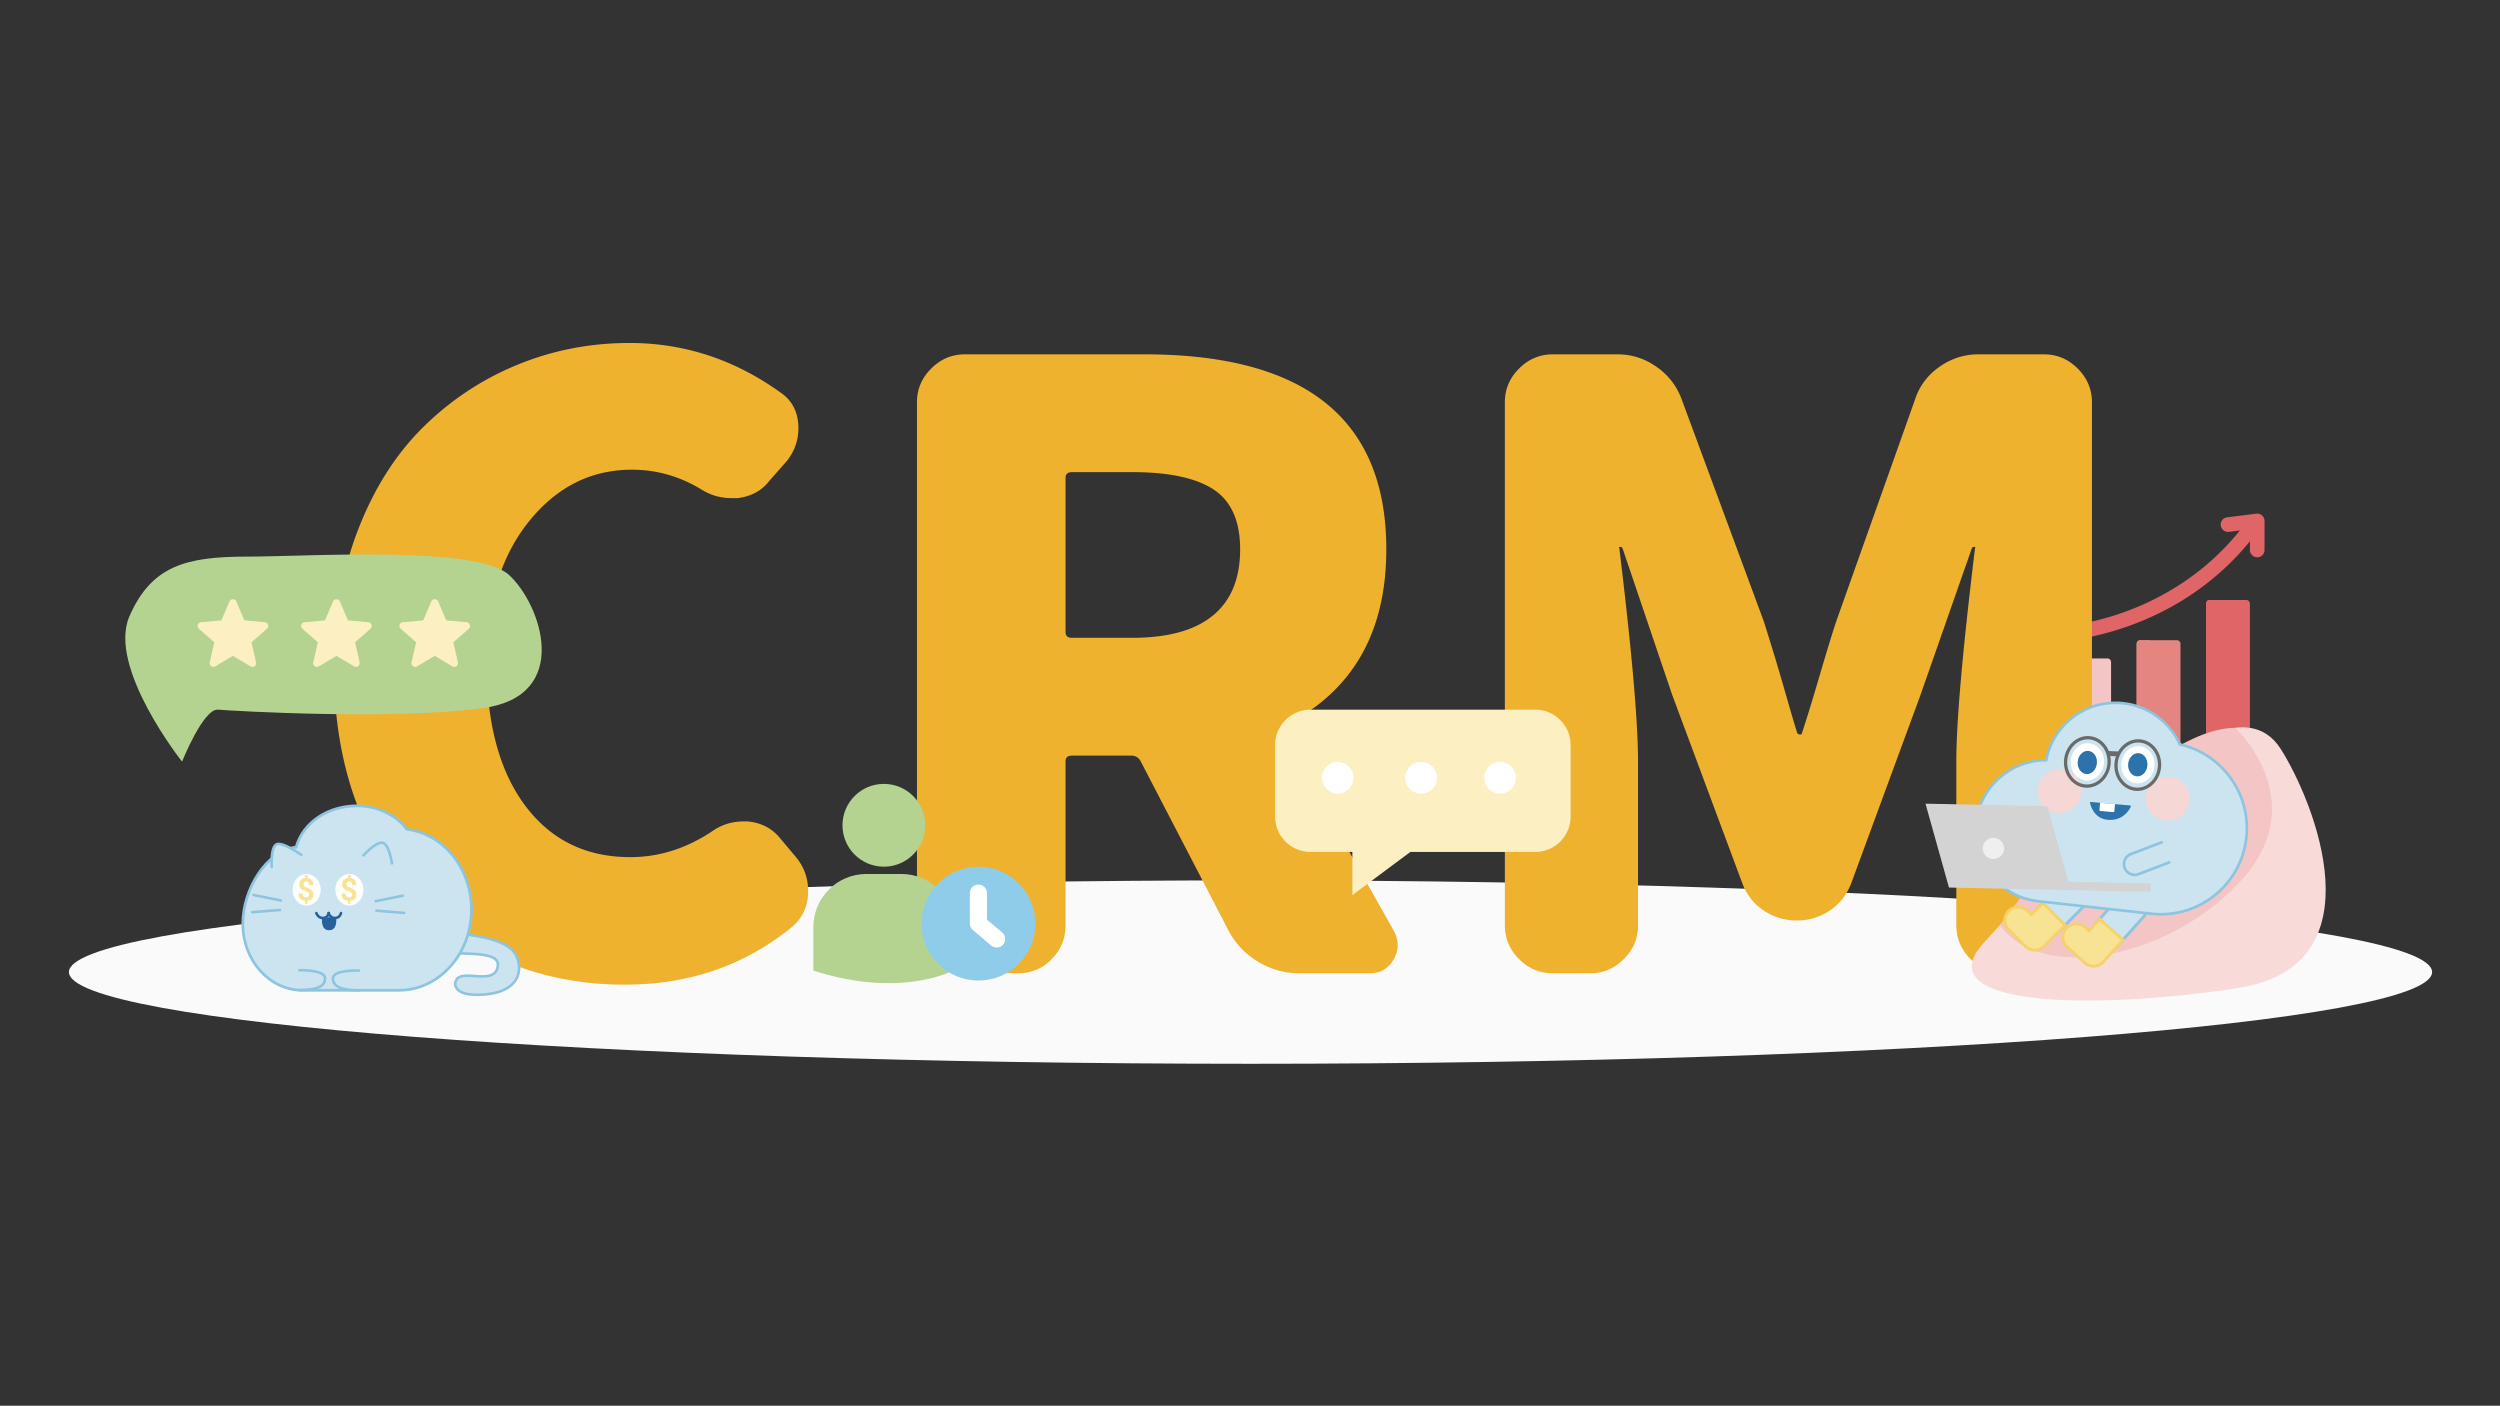 <svg xmlns="http://www.w3.org/2000/svg" width="610" height="343">
  <rect width="100%" height="100%" fill="#333333" stroke="none"/>
  <path fill="#f3c5c4" d="M514.207 160.664h-8.914a.89.89 0 0 0-.89.89v19.622c0 .492.398.89.89.89h8.914a.894.894 0 0 0 .895-.89v-19.621a.894.894 0 0 0-.895-.89"/>
  <path fill="#f3c5c4" d="M507.074 181.176v-19.621c0-.493.403-.89.895-.89h-2.676a.89.89 0 0 0-.89.89v19.62c0 .493.398.895.89.895h2.676a.897.897 0 0 1-.895-.894"/>
  <path fill="#e48582" d="M531.148 156.203h-8.914a.897.897 0 0 0-.894.895v24.078c0 .492.402.894.894.894h8.914a.893.893 0 0 0 .891-.894v-24.078a.894.894 0 0 0-.89-.895"/>
  <path fill="#e48582" d="M524.016 181.176v-24.078c0-.493.398-.895.89-.895h-2.672a.897.897 0 0 0-.894.895v24.078c0 .492.402.894.894.894h2.672a.894.894 0 0 1-.89-.894"/>
  <path fill="#df6566" d="M548.09 146.395h-8.918a.89.89 0 0 0-.89.89v33.89c0 .493.398.895.89.895h8.918c.492 0 .89-.402.89-.894v-33.89a.89.89 0 0 0-.89-.891"/>
  <path fill="#df6566" d="M540.957 181.176v-33.89a.89.89 0 0 1 .89-.891h-2.675a.89.89 0 0 0-.89.89v33.89c0 .493.398.895.89.895h2.676a.894.894 0 0 1-.891-.894m10.988-55.406a1.784 1.784 0 0 0-1.402-.434l-7.133.894a1.778 1.778 0 0 0-1.547 1.989 1.781 1.781 0 0 0 1.989 1.55l2.683-.335c-9.074 11.293-20.226 17.046-28.23 19.918-9.344 3.351-16.563 3.617-16.633 3.62a1.781 1.781 0 0 0-1.727 1.837 1.78 1.78 0 0 0 1.782 1.73h.054c.309-.012 7.75-.273 17.594-3.781 5.777-2.059 11.191-4.817 16.09-8.2a65.305 65.305 0 0 0 13.515-12.48v2.164a1.784 1.784 0 0 0 3.567 0v-7.137c0-.511-.219-.996-.602-1.335"/>
  <path fill="#fafafb" d="M593.43 237.184c0 12.359-129.078 22.379-288.305 22.379S16.82 249.542 16.82 237.183c0-12.359 129.078-22.374 288.305-22.374s288.305 10.015 288.305 22.375"/>
  <path fill="#eeb22e" d="M152.414 240.258c-9.777 0-18.89-1.653-27.344-4.953-8.453-3.301-15.949-8.13-22.488-14.47-6.535-6.343-11.687-14.5-15.453-24.476-3.766-9.976-5.645-21.172-5.645-33.593 0-12.157 1.946-23.29 5.844-33.395 3.895-10.11 9.18-18.46 15.852-25.07 6.668-6.606 14.328-11.696 22.98-15.262 8.653-3.566 17.797-5.352 27.442-5.352 13.34 0 25.625 4.032 36.851 12.09 2.902 1.98 4.36 4.891 4.36 8.72 0 2.91-.926 5.55-2.774 7.929l-4.36 4.953c-1.85 2.379-4.425 3.766-7.726 4.164h-1.387c-2.773 0-5.285-.727-7.53-2.18-5.282-3.172-10.895-4.758-16.84-4.758-10.04 0-18.462 4.262-25.258 12.782-6.81 8.523-10.208 19.918-10.208 34.191 0 14.93 3.137 26.59 9.41 34.98 6.274 8.391 14.829 12.583 25.66 12.583 7 0 13.673-2.11 20.012-6.34 2.243-1.586 4.82-2.38 7.727-2.38h.793c3.168.267 5.746 1.52 7.727 3.767l4.16 4.953c1.98 2.379 2.972 5.156 2.972 8.324 0 3.57-1.324 6.476-3.964 8.722-11.493 9.383-25.098 14.07-40.813 14.07M261.582 115.2c-1.059 0-1.586.464-1.586 1.386v37.656c0 .926.527 1.387 1.586 1.387h14.66c8.719 0 15.29-1.813 19.715-5.45 4.422-3.632 6.637-9.015 6.637-16.152 0-6.867-2.149-11.722-6.438-14.566-4.297-2.84-10.933-4.262-19.914-4.262Zm78.656 112.175a7.454 7.454 0 0 1 .793 3.371c0 1.059-.332 2.18-.992 3.371-1.32 2.246-3.238 3.367-5.746 3.367h-17.234c-3.567 0-6.907-.925-10.008-2.777-3.106-1.848-5.516-4.355-7.23-7.531l-21.594-41.617c-.532-.793-1.258-1.192-2.184-1.192h-14.461c-1.059 0-1.586.465-1.586 1.387v40.035c0 3.172-1.125 5.914-3.367 8.227-2.246 2.312-5.024 3.468-8.324 3.468H235.43c-3.172 0-5.914-1.156-8.223-3.468-2.312-2.313-3.469-5.055-3.469-8.227V98.156c0-3.172 1.157-5.914 3.469-8.226 2.309-2.309 5.05-3.47 8.223-3.47h43.785c39.36 0 59.043 15.856 59.043 47.567 0 20.348-8.258 34.684-24.766 43.008-.793.395-.992.992-.594 1.785Zm38.637 10.109c-3.172 0-5.914-1.156-8.223-3.468-2.312-2.313-3.468-5.055-3.468-8.227V98.156c0-3.172 1.156-5.914 3.468-8.226 2.309-2.309 5.051-3.47 8.223-3.47h15.848c3.433 0 6.605 1.028 9.511 3.071 2.903 2.051 4.954 4.727 6.141 8.031l20.012 54.106a866.58 866.58 0 0 1 2.578 8.324c.922 3.04 1.91 6.41 2.969 10.106 1.058 3.703 1.914 6.609 2.578 8.722.129.266.36.395.691.395.328 0 .496-.13.496-.395 1.055-3.172 2.477-7.793 4.262-13.875 1.781-6.074 3.137-10.504 4.059-13.277l19.218-54.106c1.055-3.304 3.04-5.98 5.946-8.03 2.902-2.044 6.074-3.071 9.511-3.071h16.047c3.172 0 5.91 1.16 8.223 3.469 2.308 2.312 3.469 5.054 3.469 8.226V225.79c0 3.172-1.16 5.914-3.47 8.227-2.312 2.312-5.05 3.468-8.222 3.468h-9.707c-3.172 0-5.914-1.156-8.223-3.468-2.312-2.313-3.468-5.055-3.468-8.227v-40.035c0-9.64 1.515-26.953 4.554-51.926.133-.262.067-.394-.195-.394-.265 0-.465.132-.594.394l-12.484 35.676-16.84 45.781c-1.058 2.91-2.808 5.188-5.25 6.84-2.445 1.652-5.152 2.477-8.125 2.477-2.969 0-5.68-.825-8.12-2.477-2.446-1.652-4.196-3.93-5.25-6.84L408 169.504l-12.086-35.676c-.133-.262-.332-.394-.594-.394-.27 0-.332.132-.199.394 3.035 24.973 4.555 42.285 4.555 51.926v40.035c0 3.172-1.156 5.914-3.465 8.227-2.313 2.312-5.055 3.468-8.223 3.468Zm0 0"/>
  <path fill="#b4d391" d="M215.664 211.473c5.578 0 10.098-4.524 10.098-10.102s-4.52-10.101-10.098-10.101c-5.574 0-10.098 4.523-10.098 10.101 0 5.578 4.524 10.102 10.098 10.102m4.281 1.781h-8.566c-7.129 0-12.926 5.805-12.926 12.934v10.48l.024.164.722.227c6.805 2.129 12.715 2.836 17.578 2.836 9.504 0 15.008-2.711 15.348-2.883l.676-.34h.07v-10.484c.004-7.13-5.797-12.934-12.926-12.934"/>
  <path fill="#8fccea" d="M238.734 211.457c7.676 0 13.895 6.223 13.895 13.898 0 7.676-6.219 13.899-13.895 13.899-7.675 0-13.894-6.223-13.894-13.899 0-7.675 6.219-13.898 13.894-13.898"/>
  <path fill="#fff" d="M243.184 231.195c-.473 0-.95-.16-1.344-.492l-4.45-3.754a2.089 2.089 0 0 1-.742-1.594v-7.437a2.086 2.086 0 1 1 4.172 0v6.469l3.707 3.129c1.407 1.183.66 3.68-1.343 3.68"/>
  <path fill="#b4d391" d="M44.422 185.836s-18.242-23.004-12.86-35.406c5.383-12.403 13.833-14.618 28.79-14.618 14.957 0 55.875-2.753 63.804 4.438 7.93 7.195 15.528 29.527-6.261 32.516-21.782 2.984-61.118.71-64.696.386-3.574-.328-8.777 12.684-8.777 12.684"/>
  <path fill="#f8dad9" d="M531.008 184.352s17.375-14.332 25.472-1.633c8.098 12.695 24.454 52.953-10.351 58.347-34.809 5.395-76.512 4.793-62.102-11.011 14.414-15.805 34.54-38.094 46.98-45.703"/>
  <path fill="#f3c5c4" d="M545.414 177.586s18.762 17.476 1.973 36.637c-16.785 19.16-49.04 26.195-59.41 11.504 0 0 34.144-47.856 57.437-48.141"/>
  <path fill="#cbe4f0" d="m498.945 227.191-1.906-1.902a2.474 2.474 0 0 1 0-3.488l6.719-6.73a2.47 2.47 0 0 1 3.484-.005l1.906 1.907a2.47 2.47 0 0 1 .004 3.484l-6.722 6.734a2.473 2.473 0 0 1-3.485 0"/>
  <path fill="none" stroke="#8dc4df" stroke-miterlimit="10" stroke-width=".717" d="m0 0-1.905 1.901a2.472 2.472 0 0 0 0 3.486l6.716 6.726a2.47 2.47 0 0 0 3.483.004l1.905-1.905c.96-.957.96-2.526.004-3.482L3.483 0A2.473 2.473 0 0 0 0 0Zm0 0" transform="matrix(1 0 0 -1.001 498.945 227.192)"/>
  <path fill="#f8e395" stroke="#f5d26b" stroke-miterlimit="10" stroke-width=".717" d="m-.001.001-2.82-2.826-.921.921a3.254 3.254 0 0 1-4.596 0 3.255 3.255 0 0 1 .004-4.594l4.018-4.013a3.25 3.25 0 0 1 4.592.004L5.39-5.386Zm0 0" transform="matrix(1 0 0 -1.001 498.486 220.349)"/>
  <path fill="#cbe4f0" d="m513.234 230.969-2.007-1.793a2.472 2.472 0 0 1-.196-3.48l6.336-7.098a2.472 2.472 0 0 1 3.48-.196l2.008 1.797a2.472 2.472 0 0 1 .196 3.48l-6.336 7.094a2.472 2.472 0 0 1-3.48.196"/>
  <path fill="none" stroke="#8dc4df" stroke-miterlimit="10" stroke-width=".717" d="m0 0-2.007 1.792a2.47 2.47 0 0 0-.195 3.478l6.333 7.093a2.472 2.472 0 0 0 3.48.195l2.006-1.796a2.47 2.47 0 0 0 .195-3.478L3.48.196A2.472 2.472 0 0 0-.001 0Zm0 0" transform="matrix(1 0 0 -1.001 513.234 230.97)"/>
  <path fill="#f8e395" stroke="#f5d26b" stroke-miterlimit="10" stroke-width=".717" d="m0 0-2.584-2.89-.972.871a3.252 3.252 0 0 1-4.584-.258 3.25 3.25 0 0 1 .257-4.586l4.237-3.782a3.249 3.249 0 0 1 4.584.257l4.744 5.313Zm0 0" transform="matrix(1 0 0 -1.001 512.32 224.25)"/>
  <path fill="#cbe4f0" stroke="#8dc4df" stroke-miterlimit="10" stroke-width=".65" d="M0 0c11.504-1.265 21.855 7.037 23.12 18.54 1.175 10.716-5.943 20.423-16.22 22.73-2.436 5.356-7.536 9.337-13.81 10.028-8.997.988-17.126-5.137-18.805-13.873-8.696.016-16.181-6.522-17.154-15.36-1.042-9.47 5.791-17.99 15.264-19.032Zm0 0" transform="matrix(1 0 0 -1.001 524.984 222.945)"/>
  <path fill="#cbe4f0" stroke="#8dc4df" stroke-linecap="round" stroke-linejoin="round" stroke-miterlimit="10" stroke-width=".65" d="m0 0 4.165-6.7a2.58 2.58 0 0 0-.824-3.54A2.58 2.58 0 0 0-.2-9.412l-4.162 6.698" transform="matrix(1 0 0 -1.001 495.141 199.55)"/>
  <path fill="#cbe4f0" stroke="#8dc4df" stroke-linecap="round" stroke-linejoin="round" stroke-miterlimit="10" stroke-width=".662" d="m.001.001-7.505-2.86a2.62 2.62 0 0 1-1.515-3.373A2.624 2.624 0 0 1-5.64-7.747L1.863-4.89" transform="matrix(1 0 0 -1.001 527.437 205.533)"/>
  <path fill="#f5d7d6" d="M507.879 193.258a5.351 5.351 0 1 1-10.692-.485 5.354 5.354 0 0 1 5.59-5.105 5.355 5.355 0 0 1 5.102 5.59"/>
  <path fill="#2d73ab" d="M510.156 195.68a.181.181 0 0 0-.195.218c.191.872 1.082 3.844 4.316 4.13 3.739.331 5.27-2.407 5.645-3.239a.182.182 0 0 0-.152-.254Zm0 0"/>
  <path fill="#fff" d="m512.422 195.883-.152 1.71a.26.26 0 0 0 .238.286l3.113.277a.26.26 0 0 0 .285-.238l.153-1.715Zm0 0"/>
  <path fill="#f5d7d6" d="M534.266 195.133a5.351 5.351 0 1 1-10.692-.485 5.354 5.354 0 0 1 5.59-5.105 5.355 5.355 0 0 1 5.102 5.59"/>
  <path fill="#fff" d="M513.355 186.27c-.226 2.5-2.218 4.363-4.449 4.164-2.23-.204-3.855-2.395-3.629-4.899.23-2.5 2.22-4.363 4.45-4.16 2.23.2 3.855 2.39 3.628 4.895"/>
  <path fill="#2d73ab" d="M511.648 186.254c-.14 1.562-1.304 2.734-2.601 2.617-1.293-.117-2.23-1.48-2.09-3.039.145-1.562 1.309-2.734 2.606-2.617 1.292.117 2.23 1.48 2.085 3.039"/>
  <path fill="#fff" d="M525.676 186.969c-.227 2.504-2.215 4.367-4.446 4.164-2.23-.203-3.855-2.395-3.628-4.895.226-2.504 2.218-4.367 4.449-4.164 2.23.203 3.851 2.395 3.625 4.895"/>
  <path fill="#2d73ab" d="M523.957 186.816c-.14 1.559-1.305 2.73-2.602 2.614-1.293-.118-2.23-1.48-2.085-3.04.14-1.562 1.304-2.734 2.601-2.617 1.293.118 2.23 1.48 2.086 3.043"/>
  <path fill="#6b6a6a" d="M509.414 179.598c-2.95 0-5.492 2.543-5.785 5.789-.149 1.66.289 3.281 1.234 4.558.969 1.305 2.348 2.102 3.883 2.239.16.015.317.023.477.023 2.945 0 5.488-2.543 5.78-5.789.153-1.66-.288-3.277-1.233-4.555-.97-1.308-2.348-2.101-3.883-2.242a4.846 4.846 0 0 0-.473-.023m0 .804c.133 0 .266.004.399.016 2.699.246 4.667 2.898 4.39 5.93-.258 2.875-2.45 5.054-4.98 5.054-.133 0-.27-.004-.403-.015-2.699-.246-4.668-2.899-4.39-5.926.261-2.879 2.449-5.059 4.984-5.059m12.305-.027c-2.95 0-5.492 2.543-5.785 5.79-.313 3.464 1.98 6.515 5.117 6.8.16.012.316.02.472.02 2.95 0 5.489-2.544 5.786-5.79.312-3.465-1.985-6.511-5.118-6.797a4.846 4.846 0 0 0-.472-.023m0 .805c.133 0 .265.004.398.02 2.7.241 4.664 2.894 4.39 5.925-.26 2.875-2.448 5.055-4.984 5.055-.132 0-.265-.004-.398-.016-2.703-.246-4.668-2.898-4.39-5.926.257-2.879 2.449-5.058 4.984-5.058"/>
  <path fill="#6b6a6a" d="m516.902 184.563-2.691-.122.05-1.199 2.696.117Zm0 0"/>
  <path fill="#d3d3d4" d="m524.754 217.605-21.356-.449.043-2.043 21.36.45Zm0 0"/>
  <path fill="#d3d3d4" d="m469.82 196.098 29.739.62 5.71 20.477-29.718-.632Zm0 0"/>
  <path fill="#f0efef" d="M488.996 207.031a2.614 2.614 0 0 1-5.227-.11 2.615 2.615 0 0 1 5.227.11"/>
  <path fill="#cbe4f0" stroke="#8dc4df" stroke-miterlimit="10" stroke-width=".636" d="M-.002.001s16.486.195 19.64-5.207c1.781-3.045 1.808-9.099-7.613-9.872-8.052-.66-7.728 3.2-6.209 4.173 2.167 1.382 8.294-1.405 9.41 2.147C16.343-5.206 11.67-4.937.678-5.081-10.318-5.23-.002 0-.002 0" transform="matrix(1 0 0 -1.001 106.107 227.571)"/>
  <path fill="#cbe4f0" stroke="#8dc4df" stroke-miterlimit="10" stroke-width=".67" d="M.001-.002c9.785 0 17.72 8.814 17.72 19.685 0 10.125-6.88 18.46-15.732 19.56-2.308 3.11-6.83 5.722-12.163 5.722-6.978 0-13.128-3.887-14.9-10.074-7.31-.883-12.999-10.337-12.999-18.69 0-8.946 6.529-16.203 14.588-16.203Zm0 0" transform="matrix(1 0 0 -1.001 97.315 241.63)"/>
  <path fill="#fff" d="M78.254 217.102c0 2.12-1.535 3.843-3.43 3.843-1.894 0-3.43-1.722-3.43-3.843 0-2.125 1.536-3.848 3.43-3.848 1.895 0 3.43 1.723 3.43 3.848m10.43 0c0 2.12-1.532 3.843-3.426 3.843-1.895 0-3.43-1.722-3.43-3.843 0-2.125 1.535-3.848 3.43-3.848 1.894 0 3.426 1.723 3.426 3.848"/>
  <path fill="#cbe4f0" stroke="#8dc4df" stroke-linecap="round" stroke-linejoin="round" stroke-miterlimit="10" stroke-width=".636" d="M0 .001s-4.845 3.478-6.188 2.49c-1.34-.983-1.031-5.464-1.031-5.464" transform="matrix(1 0 0 -1.001 73.515 208.583)"/>
  <path fill="#cbe4f0" stroke="#8dc4df" stroke-linecap="round" stroke-linejoin="round" stroke-miterlimit="10" stroke-width=".636" d="M-.002-.002S-.669 4.753-2.309 5.03c-1.64.277-4.643-3.064-4.643-3.064" transform="matrix(1 0 0 -1.001 95.638 210.67)"/>
  <path fill="#cbe4f0" stroke="#8dc4df" stroke-linecap="round" stroke-linejoin="round" stroke-miterlimit="10" stroke-width=".636" d="m.001 0 6.642 1.346" transform="matrix(1 0 0 -1.001 91.66 219.89)"/>
  <path fill="#cbe4f0" stroke="#8dc4df" stroke-linecap="round" stroke-linejoin="round" stroke-miterlimit="10" stroke-width=".636" d="m0 0 6.755-.551" transform="matrix(1 0 0 -1.001 91.852 222.202)"/>
  <path fill="#cbe4f0" stroke="#8dc4df" stroke-linecap="round" stroke-linejoin="round" stroke-miterlimit="10" stroke-width=".636" d="m-.002-.002-6.642 1.35" transform="matrix(1 0 0 -1.001 68.513 219.717)"/>
  <path fill="#cbe4f0" stroke="#8dc4df" stroke-linecap="round" stroke-linejoin="round" stroke-miterlimit="10" stroke-width=".636" d="m0 .002-6.756-.554" transform="matrix(1 0 0 -1.001 68.321 222.03)"/>
  <path fill="#cbe4f0" stroke="#8dc4df" stroke-linecap="round" stroke-miterlimit="10" stroke-width=".636" d="M0-.001s-6.168.207-6.317-1.811C-6.45-3.627-4.81-4.83.017-4.83" transform="matrix(1 0 0 -1.001 87.57 236.8)"/>
  <path fill="#cbe4f0" stroke="#8dc4df" stroke-linecap="round" stroke-miterlimit="10" stroke-width=".636" d="M-.001.002S6.117.2 6.246-1.868C6.363-3.74 4.74-4.81-.084-4.81" transform="matrix(1 0 0 -1.001 73.048 236.744)"/>
  <path fill="none" stroke="#25619c" stroke-linecap="round" stroke-linejoin="round" stroke-miterlimit="10" stroke-width=".636" d="M-.002 0S.37-1.21 1.583-1.21C2.798-1.21 3.052 0 3.052 0" transform="matrix(1 0 0 -1.001 77.193 222.786)"/>
  <path fill="none" stroke="#25619c" stroke-linecap="round" stroke-linejoin="round" stroke-miterlimit="10" stroke-width=".636" d="M-.001 0s.37-1.21 1.581-1.21C2.798-1.21 3.052 0 3.052 0" transform="matrix(1 0 0 -1.001 80.158 222.786)"/>
  <path fill="#f8e395" d="M75.402 218.293c0-.203-.054-.363-.168-.484-.113-.121-.304-.23-.574-.332a6.188 6.188 0 0 1-.7-.305 2.049 2.049 0 0 1-.503-.348 1.366 1.366 0 0 1-.328-.457 1.545 1.545 0 0 1-.117-.629c0-.422.133-.765.398-1.031.27-.27.625-.426 1.07-.469v-.797h.594v.809c.442.059.785.242 1.031.547.25.305.372.7.372 1.183h-1.075c0-.3-.058-.523-.183-.667a.602.602 0 0 0-.492-.223c-.204 0-.364.058-.473.172-.113.117-.168.273-.168.48 0 .188.055.34.164.453.11.114.313.23.61.348.292.121.538.234.73.34.191.105.351.222.48.355.133.133.235.285.305.453.066.172.102.371.102.594 0 .422-.13.766-.391 1.028-.266.265-.629.417-1.09.464v.743h-.59v-.739c-.508-.054-.902-.234-1.18-.539-.28-.308-.421-.715-.421-1.222h1.078c0 .292.07.52.207.68.14.155.344.234.605.234.22 0 .39-.059.516-.172a.601.601 0 0 0 .191-.469m10.473 0c0-.203-.055-.363-.168-.484-.113-.121-.309-.23-.578-.332a6.517 6.517 0 0 1-.7-.305 2.209 2.209 0 0 1-.503-.348 1.366 1.366 0 0 1-.328-.457 1.545 1.545 0 0 1-.118-.629c0-.422.137-.765.403-1.031.27-.27.625-.426 1.07-.469v-.797h.594v.809c.441.059.781.242 1.031.547.246.305.371.7.371 1.183h-1.074c0-.3-.063-.523-.184-.667a.615.615 0 0 0-.496-.223c-.203 0-.36.058-.468.172-.114.117-.168.273-.168.48 0 .188.054.34.164.453.105.114.308.23.605.348.297.121.543.234.73.34.192.105.356.222.485.355.133.133.234.285.305.453.066.172.101.371.101.594 0 .422-.133.766-.394 1.028-.262.265-.625.417-1.086.464v.743h-.59v-.739c-.512-.054-.902-.234-1.184-.539-.277-.308-.418-.715-.418-1.222h1.075c0 .292.07.52.21.68.141.155.344.234.606.234.219 0 .39-.059.516-.172a.601.601 0 0 0 .191-.469"/>
  <path fill="#25619c" d="M82.02 224.059h-.86l-.855-.293-.86.293h-.855s-.43 2.918 1.715 2.918c2.144 0 1.715-2.918 1.715-2.918"/>
  <path fill="#fcefc1" d="M65.395 152.45a.907.907 0 0 0-.79-.63l-4.968-.453-1.965-4.601a.923.923 0 0 0-.844-.555.913.913 0 0 0-.84.555l-1.965 4.601-4.972.453a.915.915 0 0 0-.52 1.602l3.758 3.297-1.11 4.879a.914.914 0 0 0 1.364.988l4.285-2.563 4.285 2.563a.903.903 0 0 0 1.008-.043.914.914 0 0 0 .356-.945l-1.11-4.88 3.758-3.296a.915.915 0 0 0 .27-.973m25.269.001a.907.907 0 0 0-.789-.63l-4.973-.453-1.965-4.601a.913.913 0 0 0-.84-.555.918.918 0 0 0-.843.555l-1.965 4.601-4.973.453a.906.906 0 0 0-.785.63.92.92 0 0 0 .266.972l3.758 3.297-1.106 4.879a.907.907 0 0 0 .356.945.905.905 0 0 0 1.004.043l4.289-2.563 4.285 2.563a.903.903 0 0 0 1.008-.043.921.921 0 0 0 .355-.945l-1.11-4.88 3.759-3.296a.915.915 0 0 0 .27-.973m23.975.001a.907.907 0 0 0-.788-.63l-4.97-.453-1.964-4.601a.919.919 0 0 0-.844-.555.913.913 0 0 0-.84.555l-1.964 4.601-4.973.453a.915.915 0 0 0-.52 1.602l3.758 3.297-1.11 4.879a.914.914 0 0 0 .895 1.12.89.89 0 0 0 .47-.132l4.284-2.563 4.29 2.563a.897.897 0 0 0 1.003-.043.914.914 0 0 0 .356-.945l-1.106-4.88 3.758-3.296a.92.92 0 0 0 .266-.973m268.589 29.344c0-4.77-3.859-8.633-8.625-8.633h-54.851c-4.762 0-8.625 3.863-8.625 8.633v17.45c0 4.765 3.863 8.628 8.625 8.628h10.226v10.535l14.149-10.535h30.476a8.626 8.626 0 0 0 8.625-8.629Zm0 0"/>
  <path fill="#fff" d="M330.238 189.777a3.87 3.87 0 0 1-3.867 3.871 3.87 3.87 0 0 1 0-7.738 3.866 3.866 0 0 1 3.867 3.867m20.367 0a3.87 3.87 0 0 1-3.867 3.871 3.868 3.868 0 0 1 0-7.738 3.866 3.866 0 0 1 3.867 3.867m19.274 0a3.87 3.87 0 0 1-3.867 3.871 3.868 3.868 0 0 1 0-7.738 3.866 3.866 0 0 1 3.867 3.867"/>
</svg>